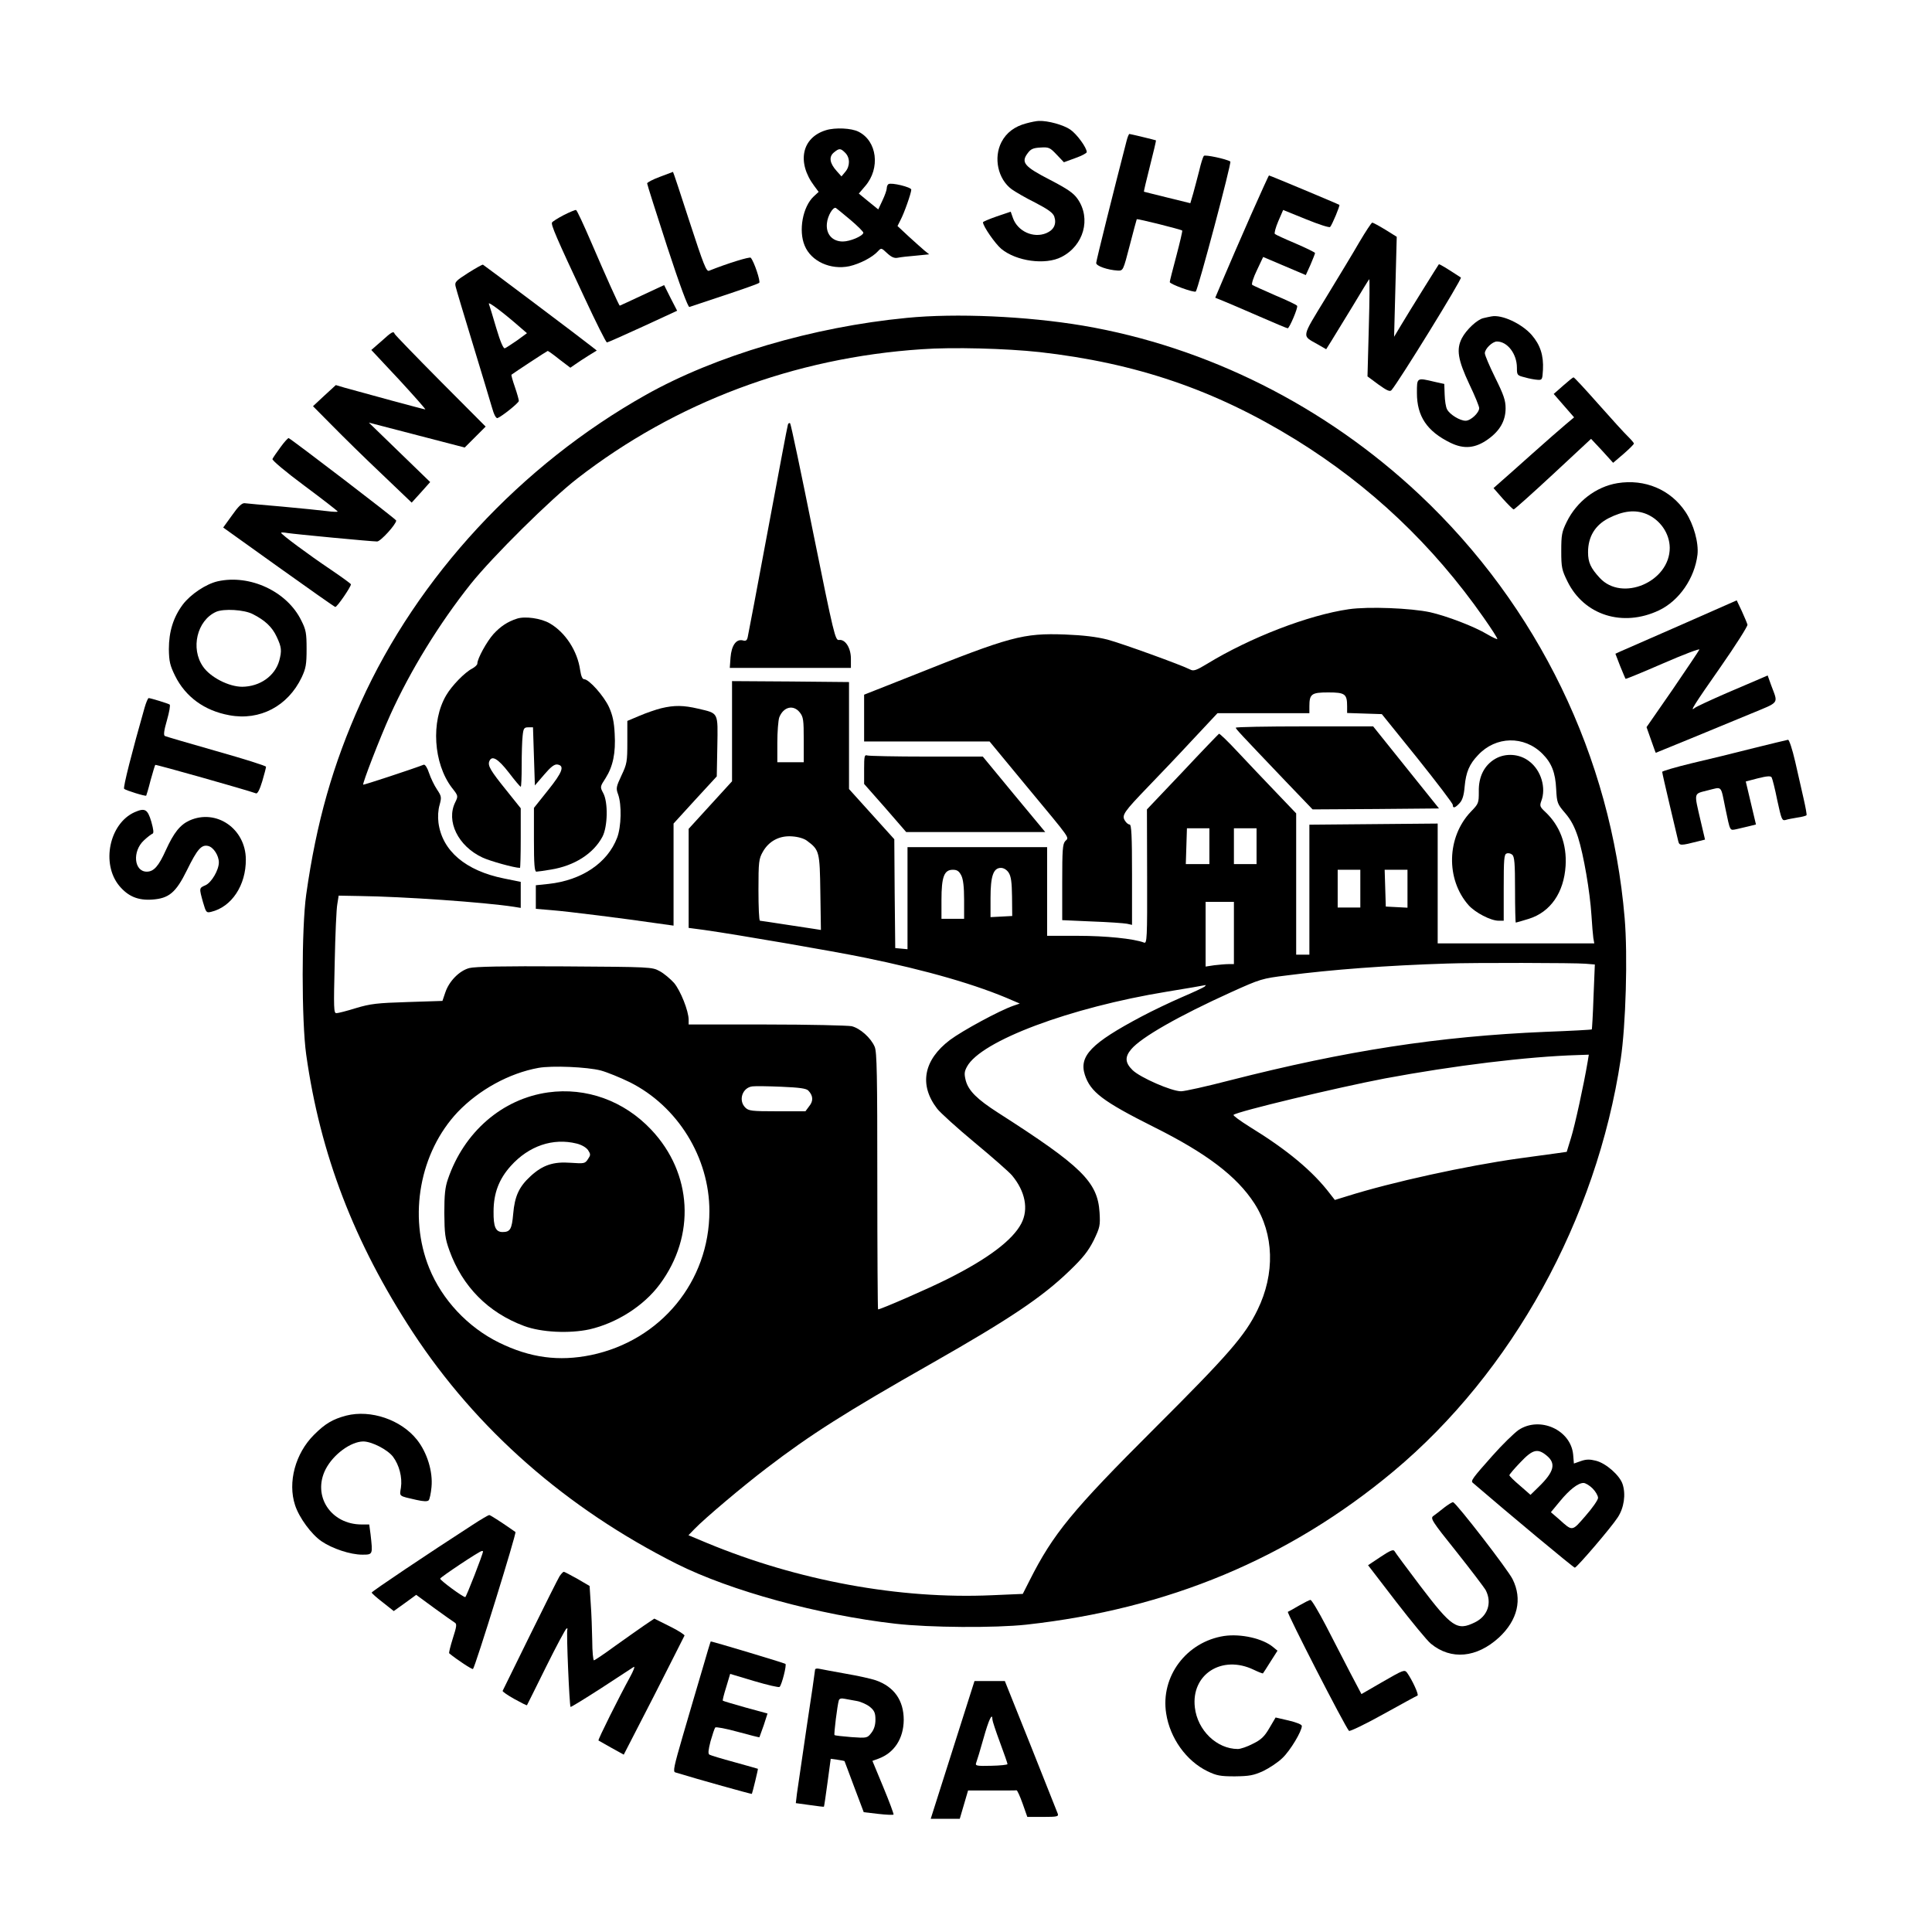 <?xml version="1.0" standalone="no"?>
<!DOCTYPE svg PUBLIC "-//W3C//DTD SVG 20010904//EN"
 "http://www.w3.org/TR/2001/REC-SVG-20010904/DTD/svg10.dtd">
<svg version="1.0" xmlns="http://www.w3.org/2000/svg"
 width="1024pt" height="1024pt" viewBox="0 0 1024 1024"
 preserveAspectRatio="xMidYMid meet">
<g transform="translate(0,1024) scale(0.1,-0.1)"
fill="#000000" stroke="none">
<path d="M5439 9586 c-61 -16 -105 -49 -131 -99 -43 -83 -19 -196 54 -250 18
-13 74 -46 125 -71 69 -36 94 -54 101 -74 13 -39 -2 -71 -43 -88 -68 -28 -151
10 -176 80 l-12 34 -74 -25 c-40 -14 -73 -28 -73 -31 0 -21 65 -114 97 -141
80 -66 234 -87 319 -43 118 60 158 203 86 307 -22 32 -53 53 -147 102 -136 70
-155 92 -118 141 16 22 29 28 67 30 45 3 51 0 86 -37 l39 -41 60 22 c34 12 61
26 61 32 0 23 -52 95 -87 119 -36 25 -119 48 -167 46 -11 0 -42 -6 -67 -13z"/>
<path d="M4378 9550 c-129 -39 -156 -171 -62 -296 l23 -31 -26 -24 c-58 -54
-82 -181 -48 -261 34 -83 137 -130 237 -109 56 13 122 47 151 79 18 19 18 19
49 -10 23 -21 38 -28 57 -24 14 3 57 8 96 11 l70 7 -24 19 c-13 11 -51 45 -84
75 l-60 56 16 32 c19 35 57 143 57 161 0 13 -106 39 -121 29 -5 -3 -9 -13 -9
-22 0 -9 -10 -38 -23 -65 l-22 -47 -52 42 -51 42 34 40 c81 94 63 239 -36 288
-37 19 -123 23 -172 8z m102 -120 c26 -26 26 -71 0 -101 l-20 -24 -25 28 c-38
42 -43 76 -15 99 28 23 35 23 60 -2z m27 -355 c39 -33 70 -64 69 -69 -4 -18
-71 -46 -109 -46 -56 0 -91 40 -84 98 4 39 32 86 47 80 3 -2 38 -30 77 -63z"/>
<path d="M5971 9493 c-65 -251 -161 -635 -161 -647 0 -16 61 -37 114 -40 29
-1 29 -1 64 134 19 74 36 136 37 138 3 4 235 -54 241 -60 2 -2 -12 -62 -31
-134 -19 -71 -35 -134 -35 -139 0 -11 130 -58 138 -50 12 12 191 684 183 689
-23 14 -133 37 -140 30 -5 -5 -16 -40 -25 -79 -10 -38 -24 -93 -32 -121 l-15
-51 -122 30 c-67 16 -123 31 -124 31 -1 1 13 62 32 136 19 74 33 135 32 136
-3 2 -136 34 -141 34 -3 0 -10 -17 -15 -37z"/>
<path d="M3498 9303 c-38 -14 -68 -30 -68 -35 0 -6 48 -156 106 -335 66 -202
111 -323 118 -320 6 2 90 30 186 62 96 32 179 61 184 66 8 7 -27 113 -45 133
-6 6 -121 -29 -221 -69 -14 -6 -29 32 -103 259 -47 146 -87 266 -88 265 -1 0
-32 -12 -69 -26z"/>
<path d="M6627 9093 c-53 -120 -116 -266 -141 -325 l-45 -106 42 -17 c23 -9
108 -46 189 -81 80 -35 149 -64 153 -64 9 0 56 110 50 119 -2 5 -55 30 -117
56 -62 27 -117 52 -121 55 -5 4 6 39 25 78 l33 70 113 -48 113 -48 25 55 c13
31 24 58 24 62 0 3 -46 26 -102 50 -57 24 -107 47 -111 51 -4 4 4 34 18 67
l26 60 121 -49 c66 -27 124 -46 128 -41 11 12 53 113 49 117 -5 4 -368 156
-373 156 -2 0 -46 -98 -99 -217z"/>
<path d="M2988 9100 c-31 -16 -59 -34 -62 -39 -7 -11 22 -79 173 -401 60 -129
113 -235 118 -235 4 0 90 38 190 84 l182 84 -35 68 -34 68 -116 -54 c-64 -30
-118 -55 -119 -55 -4 0 -74 156 -151 335 -40 93 -76 171 -81 172 -4 1 -34 -11
-65 -27z"/>
<path d="M7205 8957 c-32 -56 -113 -189 -178 -296 -131 -215 -128 -198 -45
-245 l47 -27 27 43 c15 24 65 106 112 183 46 77 86 142 89 145 3 3 2 -112 -2
-255 l-7 -260 58 -43 c46 -33 61 -39 69 -30 38 43 376 591 368 597 -78 51
-114 73 -117 70 -6 -8 -160 -255 -198 -319 l-39 -65 7 265 7 265 -61 38 c-33
20 -64 37 -69 37 -4 0 -35 -47 -68 -103z"/>
<path d="M2482 8794 c-67 -43 -73 -49 -67 -73 3 -14 44 -150 90 -301 46 -151
92 -303 102 -338 11 -40 22 -60 30 -58 25 10 113 81 113 91 0 6 -9 39 -21 74
-12 34 -20 63 -18 65 14 11 189 126 192 126 3 0 31 -20 62 -45 l58 -44 26 18
c14 10 46 31 70 46 l44 27 -24 19 c-47 38 -574 434 -579 436 -3 2 -38 -18 -78
-43z m267 -282 l44 -38 -52 -38 c-29 -20 -58 -39 -65 -42 -8 -3 -24 34 -46
108 -18 62 -36 120 -39 128 -5 14 72 -43 158 -118z"/>
<path d="M4805 8555 c-497 -48 -1012 -200 -1382 -408 -662 -372 -1210 -964
-1511 -1631 -148 -328 -235 -635 -289 -1017 -25 -177 -25 -672 0 -849 74 -527
254 -996 564 -1470 339 -517 814 -934 1400 -1229 285 -143 754 -271 1158 -317
182 -21 530 -23 695 -5 751 83 1391 350 1945 812 630 526 1077 1336 1205 2184
27 179 38 551 21 749 -72 854 -459 1653 -1087 2244 -500 470 -1126 784 -1784
896 -298 50 -673 67 -935 41z m704 -181 c513 -58 930 -200 1358 -464 396 -245
727 -558 997 -944 42 -60 75 -111 72 -113 -2 -2 -26 9 -53 25 -70 42 -215 97
-303 117 -103 22 -327 31 -431 16 -214 -31 -523 -150 -752 -290 -56 -34 -71
-39 -88 -30 -46 24 -361 138 -439 159 -60 15 -127 23 -225 27 -223 8 -289 -10
-812 -219 l-253 -100 0 -124 0 -124 333 0 332 0 195 -236 c243 -293 227 -270
206 -292 -14 -16 -16 -47 -16 -219 l0 -200 158 -7 c86 -3 169 -9 185 -12 l27
-6 0 266 c0 207 -3 266 -13 266 -7 0 -18 9 -25 21 -18 28 -4 47 123 179 56 58
162 169 235 248 l133 142 244 0 243 0 0 36 c0 66 11 74 100 74 89 0 100 -8
100 -74 l0 -35 92 -3 92 -3 188 -233 c103 -129 188 -240 188 -248 0 -20 12
-17 36 9 15 16 23 41 27 89 7 76 25 118 71 166 94 101 244 104 341 7 49 -49
69 -100 73 -187 4 -74 6 -79 48 -128 31 -36 50 -73 68 -128 30 -95 63 -288 71
-413 3 -52 8 -106 10 -121 l5 -28 -415 0 -415 0 0 318 0 317 -340 -3 -340 -3
0 -344 0 -345 -35 0 -35 0 0 375 0 374 -108 113 c-60 62 -150 158 -202 213
-51 55 -96 98 -99 96 -3 -2 -91 -93 -194 -203 l-188 -198 1 -356 c1 -328 -1
-356 -16 -350 -54 21 -204 36 -350 36 l-164 0 0 235 0 235 -370 0 -370 0 0
-271 0 -270 -32 3 -33 3 -3 289 -2 288 -120 133 -120 133 0 283 0 284 -310 3
-310 2 0 -265 0 -266 -115 -126 -115 -126 0 -262 0 -263 83 -11 c176 -25 681
-112 847 -146 333 -68 600 -145 790 -229 l35 -15 -35 -12 c-74 -26 -268 -131
-335 -181 -140 -106 -165 -238 -68 -364 15 -20 104 -101 198 -179 94 -78 184
-157 199 -175 70 -84 89 -179 49 -255 -46 -88 -177 -187 -391 -294 -101 -51
-354 -161 -368 -161 -2 0 -4 306 -4 680 0 562 -2 685 -14 712 -20 47 -77 98
-122 109 -22 4 -225 9 -451 9 l-413 0 0 25 c0 47 -43 154 -77 195 -20 22 -54
51 -77 63 -40 22 -48 22 -504 25 -323 2 -475 -1 -505 -9 -52 -14 -107 -69
-127 -130 l-15 -44 -185 -6 c-161 -5 -196 -9 -273 -32 -48 -15 -95 -27 -104
-27 -14 0 -15 24 -9 268 3 147 9 287 14 311 l7 44 110 -2 c234 -3 661 -33 818
-57 l37 -6 0 69 0 69 -89 18 c-203 41 -327 146 -347 295 -4 31 -2 68 6 95 11
41 10 46 -14 82 -14 21 -33 60 -42 87 -9 28 -21 46 -28 44 -65 -25 -318 -108
-321 -106 -5 6 88 247 144 371 106 234 259 483 426 693 117 146 422 448 565
559 521 404 1150 640 1825 685 164 12 450 4 624 -15z m-1270 -1910 c19 -24 21
-40 21 -145 l0 -119 -70 0 -70 0 0 104 c0 58 5 117 10 133 22 57 75 70 109 27z
m2171 -709 l0 -95 -62 0 -63 0 3 95 3 95 60 0 59 0 0 -95z m250 0 l0 -95 -60
0 -60 0 0 95 0 95 60 0 60 0 0 -95z m-2383 29 c66 -49 68 -57 71 -274 l3 -199
-38 6 c-21 3 -92 14 -158 24 -66 10 -123 19 -127 19 -5 0 -8 73 -8 163 0 149
2 165 23 202 32 57 88 87 155 82 32 -2 63 -11 79 -23z m1069 -169 c13 -20 17
-51 18 -128 l1 -102 -57 -3 -58 -3 0 101 c0 117 15 160 55 160 15 0 31 -10 41
-25z m-251 -15 c10 -20 15 -59 15 -130 l0 -100 -60 0 -60 0 0 100 c0 122 14
160 60 160 23 0 33 -7 45 -30z m2115 -70 l0 -100 -60 0 -60 0 0 100 0 100 60
0 60 0 0 -100z m250 0 l0 -101 -57 3 -58 3 -3 98 -3 97 61 0 60 0 0 -100z
m-920 -235 l0 -165 -29 0 c-15 0 -49 -3 -75 -6 l-46 -7 0 172 0 171 75 0 75 0
0 -165z m1864 -163 l49 -4 -7 -171 c-3 -94 -8 -172 -9 -173 -2 -2 -113 -8
-247 -13 -566 -24 -1056 -100 -1671 -257 -123 -32 -240 -58 -259 -58 -51 0
-217 73 -257 112 -40 39 -42 70 -7 111 53 63 251 176 529 302 155 70 164 73
295 89 239 31 531 53 850 63 134 5 680 4 734 -1z m-2019 -121 c-6 -5 -59 -30
-120 -56 -60 -26 -157 -72 -215 -103 -266 -141 -332 -209 -300 -309 30 -91 94
-140 365 -276 281 -140 441 -262 534 -406 104 -162 110 -372 16 -564 -66 -136
-155 -238 -545 -627 -437 -436 -538 -559 -663 -807 l-36 -71 -163 -7 c-490
-22 -1029 77 -1511 277 l-98 41 33 34 c52 54 254 225 383 323 230 176 417 295
875 555 411 234 583 349 728 489 73 70 100 105 129 162 33 69 35 78 31 147
-10 163 -94 245 -539 530 -109 70 -155 115 -170 169 -9 36 -8 48 6 74 73 137
546 314 1060 398 100 16 196 33 205 35 2 0 0 -3 -5 -8z m2030 -398 c-21 -125
-68 -339 -88 -403 l-23 -75 -49 -7 c-28 -4 -120 -16 -205 -28 -278 -39 -672
-125 -910 -200 l-65 -20 -25 32 c-92 121 -228 234 -427 356 -51 32 -89 60 -85
63 20 18 546 144 802 193 365 68 755 116 1023 124 l58 2 -6 -37z m-5230 -47
c33 -9 102 -37 153 -62 254 -127 422 -399 422 -683 0 -373 -258 -686 -627
-763 -171 -35 -323 -15 -488 66 -165 81 -302 227 -370 395 -112 276 -50 614
151 827 113 118 273 206 428 234 71 13 259 5 331 -14z m1099 -106 c26 -27 28
-55 5 -83 l-20 -27 -150 0 c-136 0 -151 2 -169 20 -38 38 -15 106 38 112 15 2
84 1 154 -2 95 -4 131 -9 142 -20z"/>
<path d="M4176 7989 c-3 -8 -50 -259 -106 -559 -56 -300 -104 -555 -107 -567
-4 -18 -10 -22 -27 -17 -34 8 -59 -27 -64 -91 l-4 -55 321 0 321 0 0 49 c0 57
-30 104 -63 99 -20 -3 -27 26 -137 569 -63 314 -118 575 -122 579 -4 4 -10 1
-12 -7z"/>
<path d="M2740 6961 c-50 -16 -87 -41 -124 -81 -36 -40 -86 -131 -86 -157 0
-7 -13 -19 -28 -27 -39 -20 -108 -91 -137 -141 -82 -139 -68 -361 30 -490 34
-43 34 -44 18 -77 -50 -100 15 -233 144 -293 40 -19 170 -55 199 -55 2 0 4 71
4 158 l0 158 -76 95 c-84 104 -99 130 -91 153 13 35 46 16 104 -59 31 -41 60
-75 63 -75 3 0 5 50 5 111 0 62 2 133 5 158 4 41 8 46 30 46 l25 0 5 -154 5
-154 49 57 c35 41 54 56 70 54 40 -6 28 -40 -49 -136 l-75 -94 0 -169 c0 -129
3 -169 13 -169 6 0 41 5 77 11 124 20 225 84 273 174 28 53 31 183 4 232 -17
32 -17 33 13 79 39 62 54 133 48 235 -3 62 -11 99 -30 141 -27 59 -106 148
-132 148 -9 0 -16 16 -21 48 -14 101 -78 200 -161 248 -46 27 -131 39 -174 25z"/>
<path d="M3504 6486 c-28 -7 -80 -25 -115 -40 l-64 -27 0 -112 c0 -104 -2
-116 -31 -177 -28 -60 -30 -68 -18 -100 20 -55 17 -172 -5 -230 -51 -134 -188
-226 -364 -245 l-67 -7 0 -63 0 -62 83 -7 c81 -6 398 -46 561 -70 l86 -12 0
270 0 271 114 125 115 125 3 159 c3 184 8 174 -102 200 -77 18 -126 19 -196 2z"/>
<path d="M6550 6383 c0 -7 22 -30 266 -286 l141 -147 335 2 335 3 -175 218
-174 217 -364 0 c-200 0 -364 -3 -364 -7z"/>
<path d="M4580 6164 l0 -79 112 -127 111 -128 369 0 368 0 -166 200 -165 200
-299 0 c-164 0 -305 3 -314 6 -14 5 -16 -5 -16 -72z"/>
<path d="M7925 6218 c-58 -34 -89 -95 -87 -174 0 -60 -1 -64 -42 -106 -128
-134 -134 -358 -12 -496 35 -39 117 -82 159 -82 l27 0 0 175 c0 148 2 177 15
181 8 4 22 1 30 -6 12 -10 15 -45 15 -186 0 -96 2 -174 4 -174 2 0 33 9 69 20
115 36 186 139 195 281 7 115 -31 214 -108 286 -28 26 -30 32 -21 57 27 70 -1
164 -64 211 -51 40 -125 45 -180 13z"/>
<path d="M2905 4450 c-243 -34 -446 -210 -531 -460 -15 -43 -19 -83 -19 -180
1 -109 4 -134 27 -198 69 -191 205 -329 396 -400 91 -34 239 -41 346 -18 144
33 288 124 373 239 191 257 173 588 -45 819 -145 154 -345 226 -547 198z m151
-271 c28 -7 51 -21 61 -35 14 -22 14 -26 -1 -48 -15 -23 -19 -24 -91 -19 -92
7 -149 -12 -213 -71 -61 -56 -84 -106 -92 -200 -7 -81 -16 -96 -56 -96 -37 0
-49 27 -48 109 0 97 29 172 91 241 96 107 224 150 349 119z"/>
<path d="M7905 8563 c-11 -2 -30 -6 -42 -9 -33 -7 -91 -61 -115 -107 -30 -59
-21 -114 40 -244 29 -60 52 -117 52 -126 0 -25 -45 -67 -72 -67 -30 0 -84 33
-98 60 -7 12 -12 47 -13 78 l-2 57 -50 11 c-97 23 -95 24 -95 -59 0 -123 53
-203 178 -264 72 -35 132 -29 199 19 63 45 93 98 93 164 0 42 -10 71 -55 162
-30 61 -55 119 -55 130 0 23 40 62 64 62 56 0 106 -66 106 -139 0 -39 1 -41
42 -51 23 -7 53 -12 67 -13 25 -2 26 1 29 53 4 76 -14 132 -60 185 -53 60
-158 109 -213 98z"/>
<path d="M2022 8432 l-54 -47 147 -157 c80 -87 143 -158 139 -158 -7 0 -335
89 -427 115 l-47 14 -61 -56 -60 -56 103 -104 c57 -58 174 -173 262 -256 l158
-151 49 54 49 55 -162 157 -163 158 254 -66 254 -66 56 56 55 55 -240 241
c-131 132 -240 245 -242 250 -6 17 -15 12 -70 -38z"/>
<path d="M8285 8196 l-50 -44 54 -62 54 -62 -44 -37 c-24 -20 -104 -90 -178
-156 -74 -66 -150 -134 -170 -151 l-35 -31 49 -56 c28 -31 54 -57 58 -57 4 0
98 84 209 187 l201 187 59 -63 58 -64 55 47 c30 26 55 51 55 55 0 4 -14 20
-31 37 -17 16 -87 93 -157 172 -69 78 -128 142 -132 142 -3 0 -28 -20 -55 -44z"/>
<path d="M1487 7870 c-21 -28 -40 -56 -43 -63 -2 -7 69 -67 170 -142 97 -72
175 -133 176 -136 0 -3 -26 -2 -57 2 -32 4 -139 15 -238 24 -99 8 -189 17
-199 18 -14 1 -34 -18 -66 -64 l-47 -65 292 -209 c161 -115 297 -211 302 -212
8 -3 83 106 83 120 0 3 -48 38 -107 78 -119 80 -263 187 -263 195 0 3 15 2 33
-1 36 -6 446 -45 476 -45 18 0 101 91 101 111 0 7 -547 425 -570 437 -3 1 -23
-20 -43 -48z"/>
<path d="M8572 7679 c-113 -19 -215 -97 -268 -205 -26 -53 -29 -69 -29 -154 0
-88 3 -101 33 -162 88 -179 293 -244 485 -153 107 51 189 170 204 295 7 63
-20 161 -63 226 -79 119 -216 177 -362 153z m156 -164 c72 -31 121 -102 122
-178 1 -180 -252 -289 -371 -160 -48 52 -62 82 -62 136 0 82 37 143 108 180
79 40 142 47 203 22z"/>
<path d="M1154 7159 c-62 -14 -144 -69 -185 -123 -50 -67 -74 -143 -74 -237 1
-65 6 -86 33 -141 55 -111 155 -185 288 -209 161 -30 310 48 383 201 22 47 26
68 26 150 0 83 -3 102 -28 151 -75 154 -272 246 -443 208z m186 -174 c65 -33
102 -68 126 -119 27 -57 28 -75 14 -128 -23 -81 -102 -137 -196 -138 -71 0
-169 50 -208 107 -67 96 -32 244 69 290 40 18 149 12 195 -12z"/>
<path d="M8910 6928 c-162 -71 -307 -134 -322 -141 l-26 -12 25 -65 c15 -36
27 -66 29 -68 1 -2 91 35 199 82 108 47 195 80 192 73 -3 -7 -67 -102 -142
-212 l-138 -199 24 -68 c13 -37 24 -68 25 -68 2 0 337 138 501 206 159 66 148
51 111 151 l-19 53 -32 -14 c-18 -8 -102 -44 -187 -80 -85 -37 -160 -72 -167
-78 -30 -25 -5 15 135 215 81 116 145 217 144 226 -2 8 -16 41 -30 72 l-27 57
-295 -130z"/>
<path d="M766 6488 c-65 -228 -115 -423 -108 -429 8 -8 114 -41 117 -36 1 1
12 37 23 81 12 43 23 80 25 82 3 3 481 -132 534 -151 8 -3 20 21 33 64 11 37
20 72 20 77 0 5 -118 42 -263 83 -144 41 -267 77 -273 80 -8 4 -5 29 11 84 12
42 19 80 14 83 -10 6 -101 34 -111 34 -4 0 -14 -24 -22 -52z"/>
<path d="M9295 6275 c-93 -24 -241 -60 -327 -80 -87 -21 -158 -42 -158 -46 0
-5 18 -84 40 -177 22 -92 42 -177 45 -190 6 -25 12 -25 106 -1 l36 9 -23 98
c-36 156 -39 143 38 163 78 19 67 30 93 -96 26 -123 22 -117 58 -110 18 4 48
11 68 16 l36 9 -27 114 -27 114 65 17 c48 12 67 13 72 5 4 -7 18 -61 30 -122
22 -101 25 -109 44 -104 12 4 40 9 64 13 23 3 44 9 47 12 2 4 -5 42 -15 86
-10 44 -30 133 -45 198 -16 69 -32 116 -38 116 -7 -1 -88 -21 -182 -44z"/>
<path d="M713 5935 c-133 -60 -178 -272 -81 -390 47 -56 99 -78 174 -73 89 6
126 36 185 156 55 112 77 137 113 128 28 -7 56 -51 56 -87 0 -40 -39 -107 -71
-121 -34 -15 -34 -14 -13 -90 16 -55 18 -57 43 -51 109 26 185 141 184 278 -1
163 -157 270 -299 206 -50 -23 -83 -65 -125 -157 -38 -85 -64 -114 -101 -114
-68 0 -78 108 -15 166 18 17 39 33 45 35 8 3 6 21 -6 64 -20 67 -34 74 -89 50z"/>
<path d="M1835 2737 c-72 -19 -112 -43 -170 -101 -100 -99 -141 -253 -101
-374 22 -67 87 -155 140 -191 57 -39 153 -71 216 -71 57 0 56 0 44 108 l-7 52
-40 0 c-164 0 -263 152 -191 293 41 79 133 146 199 147 45 0 129 -43 158 -81
33 -44 50 -109 42 -164 -8 -48 -13 -43 83 -65 36 -8 57 -9 64 -2 5 5 12 37 15
70 8 82 -23 183 -77 251 -84 106 -245 161 -375 128z"/>
<path d="M8049 2661 c-24 -17 -87 -78 -139 -137 -105 -118 -116 -133 -104
-143 187 -161 535 -451 541 -450 11 1 193 213 227 266 34 51 44 123 26 177
-15 46 -88 111 -142 124 -31 8 -51 8 -79 -2 l-37 -13 -4 48 c-13 131 -177 204
-289 130z m150 -137 c49 -41 38 -85 -42 -163 l-45 -44 -56 49 c-31 26 -56 51
-56 55 0 4 26 35 58 68 66 70 92 76 141 35z m242 -173 c16 -16 29 -39 29 -50
0 -11 -30 -54 -66 -95 -73 -84 -68 -84 -141 -18 l-43 37 48 58 c51 62 96 97
125 97 10 0 32 -13 48 -29z"/>
<path d="M7654 2249 c-21 -17 -47 -37 -57 -44 -17 -12 -8 -27 122 -189 77 -97
147 -189 156 -205 34 -67 10 -137 -58 -170 -94 -46 -122 -27 -290 194 -71 94
-132 176 -136 184 -6 10 -23 3 -74 -31 l-66 -44 149 -194 c83 -107 165 -207
184 -222 107 -88 243 -75 361 33 99 92 125 203 72 309 -25 51 -296 401 -315
408 -5 1 -26 -12 -48 -29z"/>
<path d="M2505 2158 c-237 -153 -535 -353 -535 -359 0 -3 26 -27 59 -52 l58
-46 60 43 59 43 94 -69 c52 -38 102 -73 110 -78 12 -7 11 -19 -10 -84 -13 -42
-22 -77 -19 -79 41 -34 122 -87 126 -83 12 12 232 721 225 726 -68 48 -133 90
-139 90 -4 0 -44 -23 -88 -52z m55 -141 c0 -14 -89 -242 -94 -242 -13 0 -135
90 -133 98 3 9 207 145 220 146 4 1 7 0 7 -2z"/>
<path d="M2966 1886 c-8 -13 -79 -154 -157 -313 -78 -158 -143 -291 -145 -295
-2 -3 26 -23 62 -43 36 -20 66 -35 67 -33 1 1 47 94 102 205 55 111 104 202
108 202 5 1 6 -2 4 -6 -6 -9 11 -404 17 -410 2 -2 75 43 162 99 88 57 165 108
173 113 8 5 -1 -20 -21 -56 -56 -102 -170 -330 -166 -334 1 -1 33 -19 69 -39
l65 -36 160 311 c87 172 160 315 162 320 2 4 -33 27 -78 49 l-82 41 -52 -35
c-28 -19 -98 -69 -156 -110 -57 -42 -108 -76 -112 -76 -4 0 -9 46 -9 103 -1
56 -4 145 -8 197 l-6 94 -65 38 c-36 20 -68 37 -71 37 -4 1 -14 -10 -23 -23z"/>
<path d="M6885 1730 c-27 -16 -54 -31 -59 -33 -8 -3 303 -609 324 -631 4 -4
86 35 181 88 94 52 176 97 182 99 9 3 -28 83 -55 121 -14 18 -20 15 -128 -47
l-114 -66 -59 112 c-32 62 -90 174 -129 250 -39 75 -76 137 -82 137 -6 0 -33
-14 -61 -30z"/>
<path d="M6488 1569 c-200 -31 -338 -215 -307 -411 20 -130 106 -251 219 -306
48 -23 67 -27 145 -27 77 1 99 5 150 28 33 16 80 47 103 70 41 39 102 141 102
169 0 8 -28 19 -70 29 l-69 16 -33 -56 c-26 -45 -44 -62 -87 -83 -30 -16 -66
-28 -80 -28 -112 0 -214 99 -228 220 -21 176 144 281 312 200 25 -12 48 -21
49 -19 2 2 20 30 40 62 l37 58 -23 19 c-55 46 -171 72 -260 59z"/>
<path d="M3721 1387 c-25 -83 -70 -239 -101 -344 -48 -165 -54 -193 -41 -197
124 -38 404 -116 406 -114 3 5 34 132 32 133 -1 1 -57 16 -124 35 -67 18 -126
36 -133 40 -8 5 -6 24 6 71 10 35 21 68 25 73 4 4 58 -6 119 -23 62 -17 114
-30 115 -29 1 2 11 31 23 64 l20 62 -117 32 c-64 18 -118 34 -120 36 -2 2 6
34 18 72 l21 70 127 -38 c71 -21 131 -35 135 -31 12 12 38 115 31 122 -6 5
-386 119 -396 119 -1 0 -22 -69 -46 -153z"/>
<path d="M4320 1390 c0 -5 -20 -144 -45 -307 -24 -164 -47 -321 -51 -349 l-6
-51 73 -10 c41 -6 75 -10 76 -9 1 1 10 59 19 128 l17 126 36 -5 c20 -3 36 -6
37 -7 0 -1 24 -62 51 -136 l51 -135 77 -9 c42 -5 78 -6 81 -4 2 3 -22 68 -54
145 l-58 140 33 12 c83 31 132 106 133 205 0 104 -51 176 -148 210 -23 8 -94
24 -159 35 -65 12 -128 23 -140 26 -13 3 -23 1 -23 -5z m223 -166 c21 -4 52
-18 68 -31 24 -20 29 -33 29 -68 0 -28 -7 -51 -22 -70 -21 -27 -23 -28 -106
-22 -47 4 -87 8 -89 11 -4 4 15 159 23 184 3 9 13 12 31 8 16 -3 45 -8 66 -12z"/>
<path d="M5049 965 l-116 -365 77 0 77 0 22 75 22 75 124 0 c69 0 128 0 133 1
4 0 18 -31 32 -70 l25 -71 84 0 c75 0 83 2 77 18 -4 9 -68 171 -143 360 l-137
342 -81 0 -80 0 -116 -365z m211 161 c0 -7 18 -62 40 -121 22 -59 40 -111 40
-115 0 -4 -39 -8 -86 -9 -79 -2 -86 0 -80 16 4 10 22 69 39 130 28 100 47 139
47 99z"/>
</g>
</svg>
